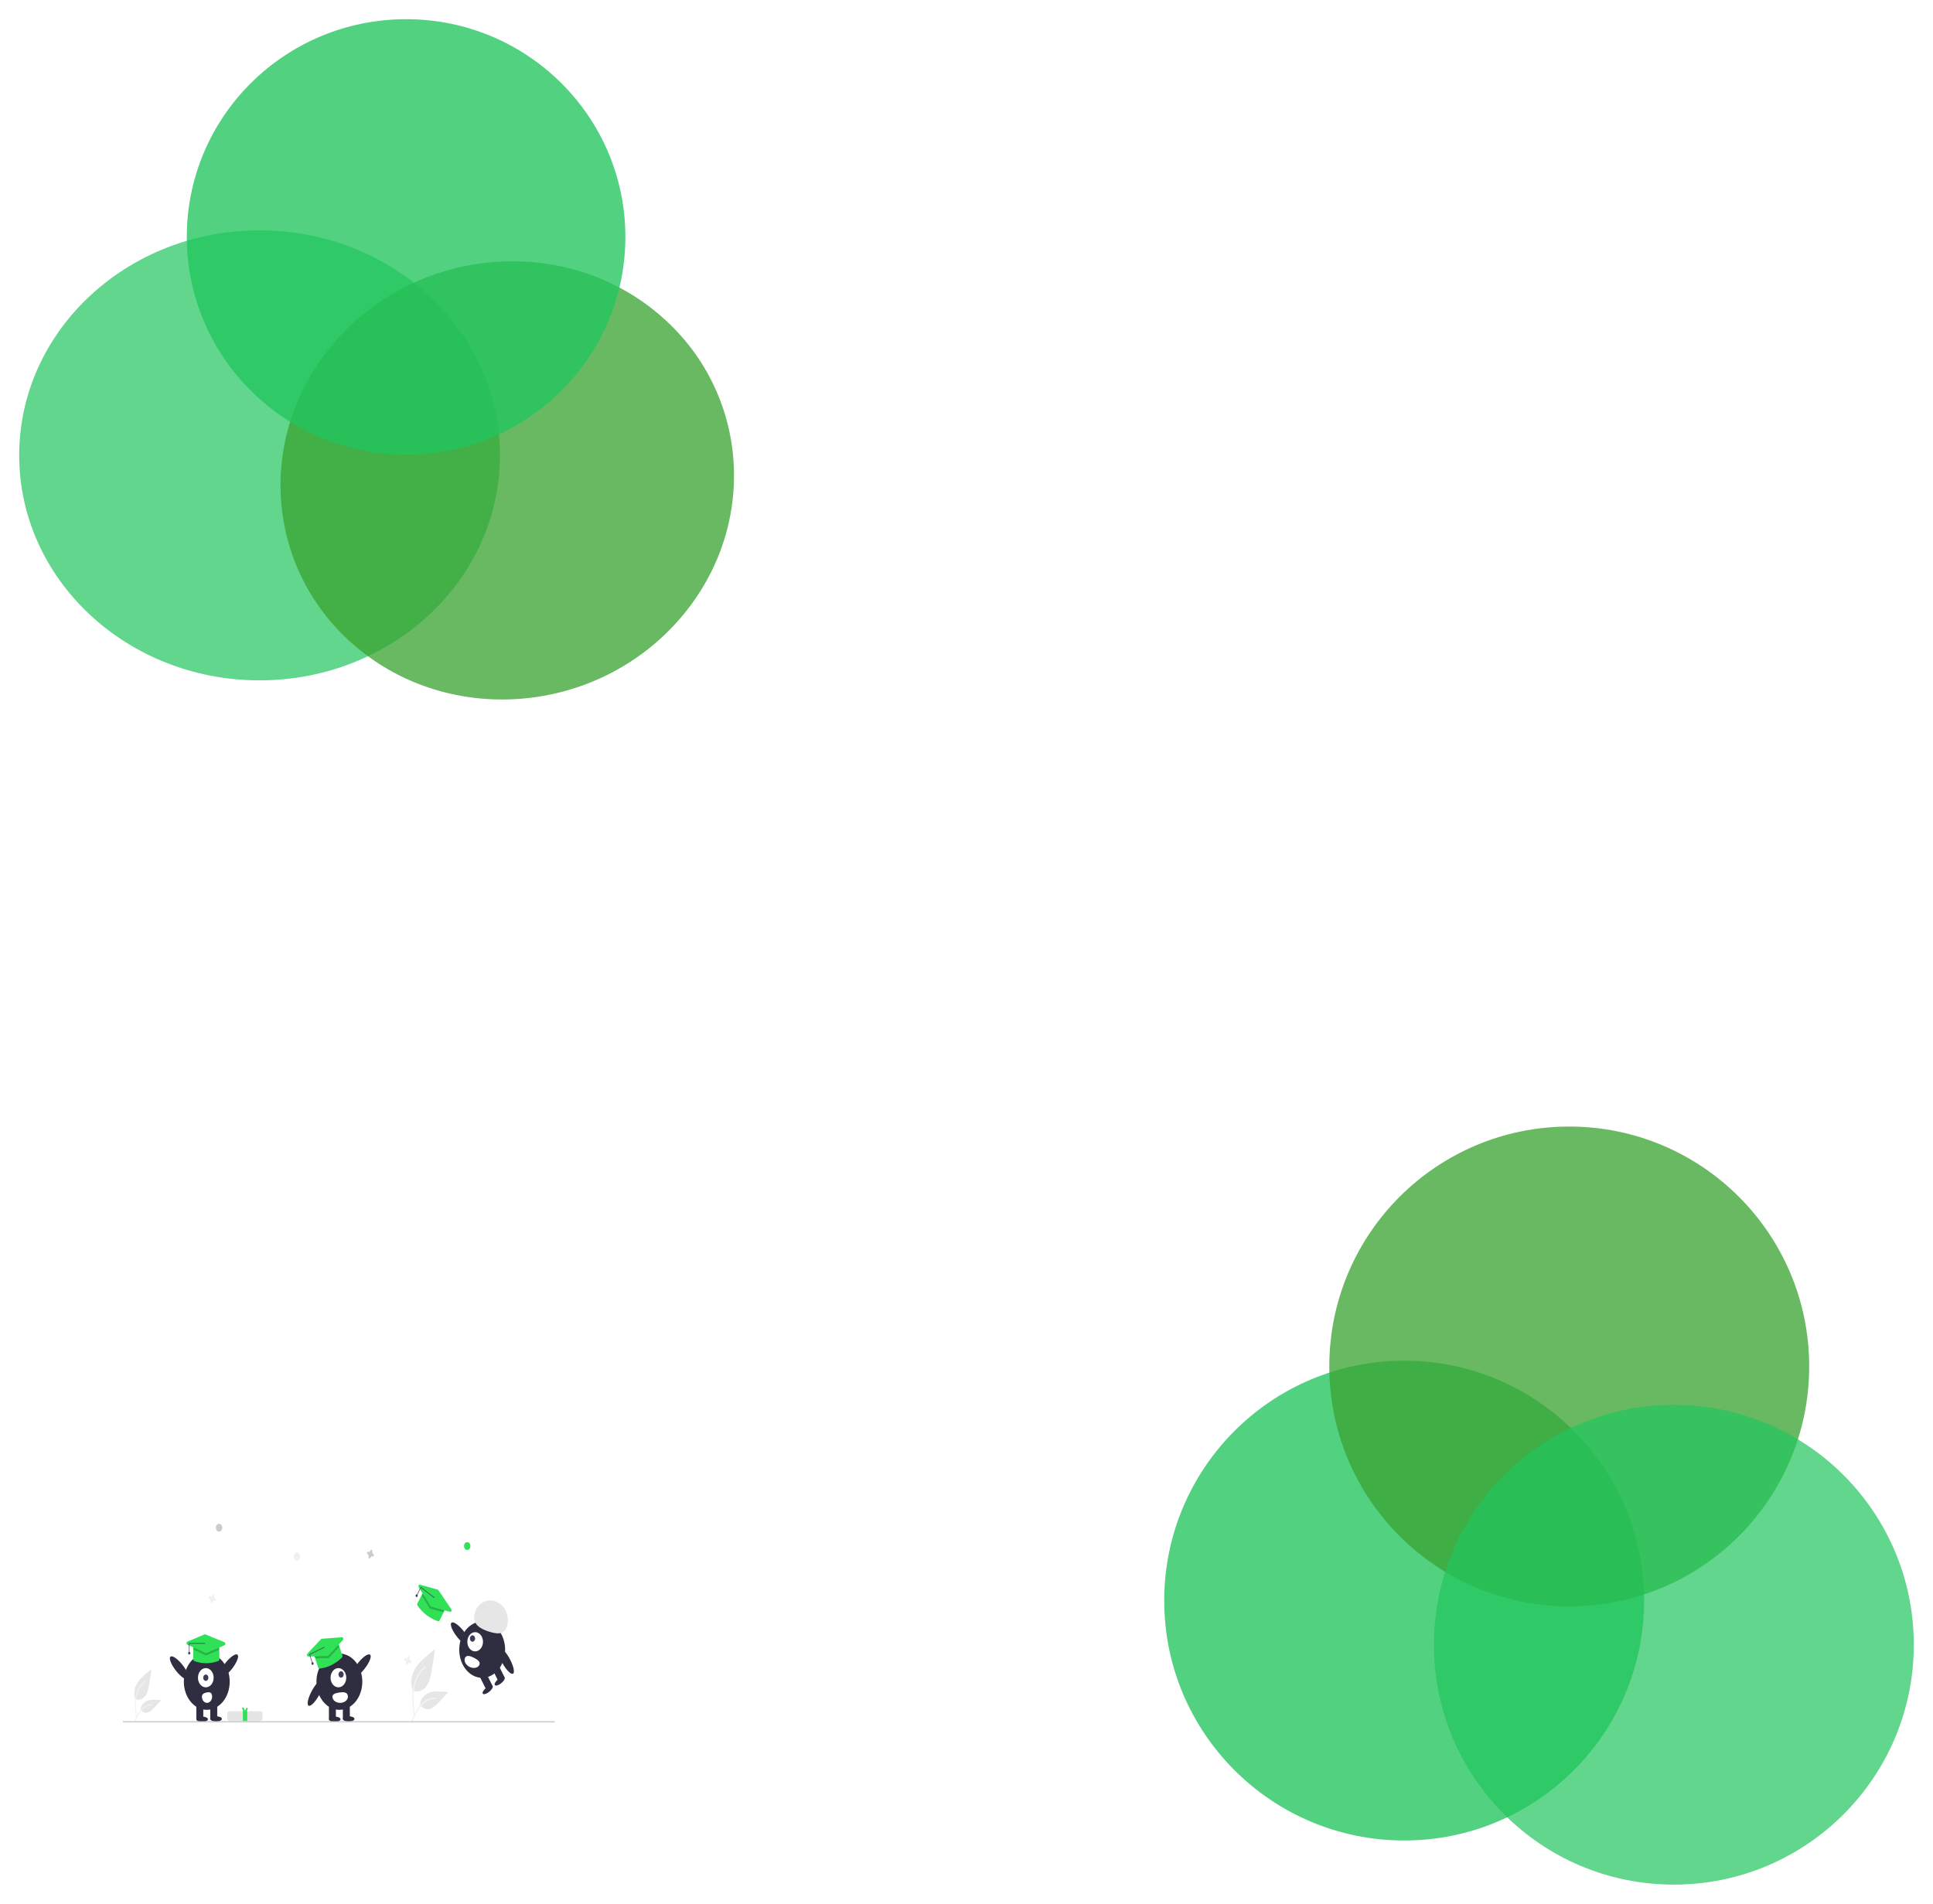 <svg width="2014" height="1984" viewBox="0 0 2014 1984" fill="none" xmlns="http://www.w3.org/2000/svg">
<g clip-path="url(#clip0_122_488)">
<path d="M140.913 1770.72C142.493 1771.4 144.191 1771.57 145.841 1771.22C147.491 1770.86 149.039 1769.99 150.334 1768.68C153.634 1765.28 154.669 1759.69 155.511 1754.5L158.001 1739.16L152.788 1743.57C149.039 1746.74 145.205 1750.01 142.61 1754.6C140.014 1759.18 138.882 1765.45 140.966 1770.41" fill="#E6E6E6"/>
<path d="M141.718 1790.36C141.062 1784.49 140.386 1778.55 140.848 1772.62C141.257 1767.35 142.566 1762.21 145.231 1757.99C146.646 1755.76 148.367 1753.84 150.318 1752.34C150.827 1751.94 151.295 1752.93 150.788 1753.32C147.413 1755.94 144.802 1759.81 143.332 1764.36C141.709 1769.43 141.448 1774.95 141.728 1780.33C141.897 1783.59 142.256 1786.82 142.617 1790.05C142.645 1790.2 142.628 1790.35 142.567 1790.48C142.507 1790.61 142.408 1790.71 142.291 1790.75C142.172 1790.79 142.045 1790.77 141.938 1790.7C141.83 1790.62 141.751 1790.5 141.718 1790.36L141.718 1790.36Z" fill="#F2F2F2"/>
<path d="M146.44 1780.94C147.118 1782.21 148.05 1783.24 149.146 1783.93C150.242 1784.63 151.466 1784.96 152.699 1784.91C155.867 1784.72 158.508 1782.01 160.885 1779.43L167.917 1771.82L163.263 1771.54C159.917 1771.34 156.483 1771.16 153.295 1772.43C150.108 1773.7 147.168 1776.74 146.585 1780.79" fill="#E6E6E6"/>
<path d="M139.863 1793.73C143.022 1786.87 146.686 1779.25 153.233 1776.81C155.053 1776.13 156.962 1775.89 158.856 1776.1C159.453 1776.16 159.304 1777.29 158.708 1777.23C155.533 1776.9 152.364 1777.93 149.734 1780.14C147.262 1782.34 145.166 1785.12 143.566 1788.31C142.544 1790.22 141.63 1792.21 140.715 1794.19C140.422 1794.83 139.567 1794.37 139.863 1793.73Z" fill="#F2F2F2"/>
<path d="M429.865 1761.75C432.041 1762.69 434.379 1762.93 436.651 1762.44C438.924 1761.95 441.055 1760.75 442.839 1758.95C447.383 1754.27 448.808 1746.56 449.967 1739.42L453.396 1718.3L446.217 1724.37C441.055 1728.73 435.776 1733.23 432.201 1739.55C428.627 1745.87 427.068 1754.49 429.939 1761.33" fill="#E6E6E6"/>
<path d="M430.973 1788.79C430.069 1780.72 429.139 1772.53 429.775 1764.37C430.338 1757.12 432.141 1750.04 435.811 1744.23C437.759 1741.15 440.13 1738.51 442.816 1736.44C443.516 1735.9 444.161 1737.26 443.464 1737.8C438.815 1741.4 435.22 1746.73 433.196 1753C430.961 1759.98 430.602 1767.58 430.987 1774.99C431.22 1779.48 431.714 1783.93 432.211 1788.37C432.25 1788.58 432.226 1788.79 432.142 1788.97C432.059 1789.15 431.923 1789.28 431.762 1789.34C431.598 1789.4 431.423 1789.37 431.276 1789.27C431.128 1789.16 431.019 1788.99 430.973 1788.79L430.973 1788.79Z" fill="#F2F2F2"/>
<path d="M437.477 1775.83C438.41 1777.57 439.693 1778.99 441.203 1779.95C442.712 1780.9 444.397 1781.37 446.094 1781.29C450.458 1781.04 454.095 1777.3 457.368 1773.75L467.051 1763.26L460.643 1762.89C456.034 1762.61 451.306 1762.36 446.916 1764.11C442.526 1765.85 438.478 1770.05 437.675 1775.62" fill="#E6E6E6"/>
<path d="M428.419 1793.44C432.769 1783.99 437.814 1773.5 446.83 1770.14C449.337 1769.21 451.965 1768.88 454.573 1769.16C455.396 1769.25 455.19 1770.8 454.37 1770.71C449.997 1770.27 445.633 1771.69 442.012 1774.73C438.527 1777.64 435.814 1781.68 433.518 1785.97C432.111 1788.6 430.851 1791.34 429.592 1794.08C429.189 1794.95 428.012 1794.32 428.419 1793.44Z" fill="#F2F2F2"/>
<path d="M389.094 1619.63C388.635 1619.39 388.266 1618.94 388.056 1618.39C387.847 1617.83 387.812 1617.2 387.958 1616.61C387.981 1616.52 387.996 1616.43 388.002 1616.33C388.016 1616.06 387.958 1615.8 387.838 1615.57C387.718 1615.34 387.542 1615.17 387.336 1615.08C387.129 1614.98 386.904 1614.98 386.694 1615.05C386.483 1615.13 386.298 1615.28 386.165 1615.5C386.12 1615.58 386.082 1615.66 386.052 1615.75C385.852 1616.31 385.491 1616.76 385.037 1617.02C384.582 1617.28 384.067 1617.32 383.588 1617.14C383.515 1617.11 383.439 1617.09 383.362 1617.09C383.143 1617.07 382.925 1617.14 382.741 1617.29C382.557 1617.44 382.417 1617.65 382.341 1617.9C382.264 1618.16 382.257 1618.43 382.319 1618.69C382.381 1618.95 382.509 1619.18 382.684 1619.34C382.746 1619.4 382.814 1619.44 382.885 1619.48C383.344 1619.72 383.713 1620.17 383.922 1620.73C384.132 1621.28 384.167 1621.92 384.021 1622.5C383.997 1622.59 383.983 1622.69 383.977 1622.78C383.963 1623.05 384.021 1623.32 384.141 1623.54C384.261 1623.77 384.437 1623.94 384.643 1624.03C384.85 1624.13 385.075 1624.14 385.285 1624.06C385.496 1623.98 385.681 1623.83 385.814 1623.61C385.859 1623.54 385.897 1623.45 385.927 1623.37C386.127 1622.8 386.488 1622.35 386.942 1622.09C387.397 1621.84 387.912 1621.79 388.391 1621.97C388.464 1622 388.54 1622.02 388.617 1622.03C388.836 1622.04 389.054 1621.97 389.238 1621.82C389.422 1621.68 389.562 1621.46 389.638 1621.21C389.714 1620.96 389.722 1620.68 389.66 1620.42C389.598 1620.16 389.47 1619.93 389.295 1619.77C389.232 1619.72 389.165 1619.67 389.094 1619.63Z" fill="#CBCBCB"/>
<path d="M427.935 1730.62C427.476 1730.38 427.107 1729.93 426.897 1729.38C426.688 1728.82 426.653 1728.19 426.799 1727.6C426.822 1727.51 426.837 1727.42 426.843 1727.32C426.856 1727.05 426.799 1726.79 426.679 1726.56C426.559 1726.33 426.382 1726.16 426.176 1726.07C425.97 1725.98 425.745 1725.97 425.534 1726.04C425.324 1726.12 425.138 1726.27 425.006 1726.49C424.961 1726.57 424.923 1726.65 424.893 1726.74C424.693 1727.3 424.332 1727.75 423.877 1728.01C423.423 1728.27 422.907 1728.31 422.429 1728.13C422.355 1728.1 422.28 1728.08 422.203 1728.08C421.983 1728.06 421.766 1728.13 421.582 1728.28C421.398 1728.43 421.257 1728.64 421.181 1728.89C421.105 1729.15 421.098 1729.42 421.16 1729.68C421.222 1729.94 421.35 1730.17 421.525 1730.33C421.587 1730.39 421.655 1730.43 421.726 1730.47C422.185 1730.71 422.554 1731.16 422.763 1731.72C422.973 1732.27 423.008 1732.91 422.862 1733.49C422.838 1733.58 422.823 1733.68 422.818 1733.77C422.804 1734.04 422.862 1734.31 422.982 1734.53C423.102 1734.76 423.278 1734.93 423.484 1735.02C423.69 1735.12 423.915 1735.13 424.126 1735.05C424.337 1734.97 424.522 1734.82 424.654 1734.6C424.7 1734.53 424.738 1734.44 424.768 1734.36C424.967 1733.79 425.329 1733.34 425.783 1733.08C426.238 1732.83 426.753 1732.78 427.232 1732.96C427.305 1732.99 427.381 1733.01 427.458 1733.02C427.677 1733.03 427.895 1732.96 428.079 1732.81C428.263 1732.67 428.403 1732.45 428.479 1732.2C428.555 1731.95 428.563 1731.67 428.501 1731.41C428.439 1731.15 428.311 1730.92 428.136 1730.76C428.073 1730.71 428.006 1730.66 427.935 1730.62Z" fill="#F1F1F1"/>
<path d="M224.298 1665.94C223.839 1665.69 223.47 1665.25 223.26 1664.69C223.051 1664.13 223.015 1663.5 223.161 1662.91C223.185 1662.82 223.2 1662.73 223.206 1662.63C223.219 1662.37 223.162 1662.1 223.041 1661.87C222.921 1661.65 222.745 1661.47 222.539 1661.38C222.333 1661.29 222.108 1661.28 221.897 1661.35C221.686 1661.43 221.501 1661.59 221.369 1661.8C221.323 1661.88 221.285 1661.96 221.256 1662.05C221.056 1662.61 220.694 1663.07 220.24 1663.32C219.786 1663.58 219.27 1663.62 218.792 1663.44C218.718 1663.41 218.642 1663.4 218.565 1663.39C218.346 1663.37 218.128 1663.44 217.945 1663.59C217.761 1663.74 217.62 1663.95 217.544 1664.21C217.468 1664.46 217.46 1664.74 217.522 1664.99C217.584 1665.25 217.712 1665.48 217.888 1665.64C217.95 1665.7 218.017 1665.75 218.089 1665.78C218.547 1666.03 218.917 1666.47 219.126 1667.03C219.336 1667.59 219.371 1668.22 219.225 1668.81C219.201 1668.9 219.186 1668.99 219.18 1669.08C219.167 1669.35 219.225 1669.62 219.345 1669.85C219.465 1670.07 219.641 1670.24 219.847 1670.34C220.053 1670.43 220.278 1670.44 220.489 1670.36C220.7 1670.29 220.885 1670.13 221.017 1669.91C221.063 1669.84 221.101 1669.76 221.13 1669.67C221.33 1669.11 221.692 1668.65 222.146 1668.4C222.6 1668.14 223.116 1668.1 223.595 1668.27C223.668 1668.3 223.744 1668.32 223.821 1668.33C224.04 1668.35 224.258 1668.27 224.442 1668.13C224.626 1667.98 224.766 1667.76 224.842 1667.51C224.918 1667.26 224.926 1666.98 224.864 1666.72C224.802 1666.46 224.674 1666.24 224.498 1666.07C224.436 1666.02 224.369 1665.97 224.298 1665.94Z" fill="#F1F1F1"/>
<path d="M309.251 1626.13C311.089 1626.13 312.58 1624.3 312.58 1622.05C312.58 1619.79 311.089 1617.96 309.251 1617.96C307.412 1617.96 305.921 1619.79 305.921 1622.05C305.921 1624.3 307.412 1626.13 309.251 1626.13Z" fill="#F1F1F1"/>
<path d="M486.809 1615.24C488.648 1615.24 490.138 1613.41 490.138 1611.15C490.138 1608.89 488.648 1607.07 486.809 1607.07C484.971 1607.07 483.48 1608.89 483.48 1611.15C483.48 1613.41 484.971 1615.24 486.809 1615.24Z" fill="#30E057"/>
<path d="M228.239 1596.17C230.078 1596.17 231.569 1594.34 231.569 1592.09C231.569 1589.83 230.078 1588 228.239 1588C226.401 1588 224.91 1589.83 224.91 1592.09C224.91 1594.34 226.401 1596.17 228.239 1596.17Z" fill="#CBCBCB"/>
<path d="M215.436 1781.85C228.634 1781.85 239.333 1768.72 239.333 1752.53C239.333 1736.33 228.634 1723.2 215.436 1723.2C202.239 1723.2 191.54 1736.33 191.54 1752.53C191.54 1768.72 202.239 1781.85 215.436 1781.85Z" fill="#2F2E41"/>
<path d="M211.807 1775.54H204.547V1791.5H211.807V1775.54Z" fill="#2F2E41"/>
<path d="M226.326 1775.54H219.066V1791.5H226.326V1775.54Z" fill="#2F2E41"/>
<path d="M210.597 1794.47C213.938 1794.47 216.647 1793.23 216.647 1791.69C216.647 1790.15 213.938 1788.9 210.597 1788.9C207.255 1788.9 204.547 1790.15 204.547 1791.69C204.547 1793.23 207.255 1794.47 210.597 1794.47Z" fill="#2F2E41"/>
<path d="M225.116 1794.1C228.457 1794.1 231.166 1792.86 231.166 1791.32C231.166 1789.78 228.457 1788.53 225.116 1788.53C221.775 1788.53 219.066 1789.78 219.066 1791.32C219.066 1792.86 221.775 1794.1 225.116 1794.1Z" fill="#2F2E41"/>
<path d="M241.188 1739.71C246.363 1733.36 249.24 1726.59 247.614 1724.59C245.989 1722.6 240.475 1726.14 235.3 1732.49C230.125 1738.85 227.247 1745.62 228.873 1747.61C230.499 1749.6 236.013 1746.07 241.188 1739.71Z" fill="#2F2E41"/>
<path d="M196.175 1749.65C197.801 1747.66 194.924 1740.89 189.748 1734.53C184.573 1728.18 179.06 1724.64 177.434 1726.64C175.808 1728.63 178.685 1735.4 183.86 1741.75C189.036 1748.11 194.549 1751.65 196.175 1749.65Z" fill="#2F2E41"/>
<path d="M214.431 1758.39C218.942 1758.39 222.598 1753.91 222.598 1748.37C222.598 1742.84 218.942 1738.35 214.431 1738.35C209.92 1738.35 206.264 1742.84 206.264 1748.37C206.264 1753.91 209.92 1758.39 214.431 1758.39Z" fill="white"/>
<path d="M214.431 1751.71C215.934 1751.71 217.153 1750.22 217.153 1748.37C217.153 1746.53 215.934 1745.03 214.431 1745.03C212.927 1745.03 211.708 1746.53 211.708 1748.37C211.708 1750.22 212.927 1751.71 214.431 1751.71Z" fill="#3F3D56"/>
<path d="M220.915 1766.91C221.167 1768.61 220.858 1770.36 220.057 1771.78C219.255 1773.2 218.026 1774.18 216.64 1774.49C215.254 1774.8 213.825 1774.42 212.667 1773.43C211.508 1772.45 210.716 1770.94 210.463 1769.24L210.462 1769.23C209.939 1765.69 212.171 1764.43 215.057 1763.79C217.944 1763.15 220.392 1763.36 220.915 1766.91Z" fill="white"/>
<path d="M238.869 1783.3C238.331 1783.3 237.815 1783.57 237.435 1784.03C237.054 1784.5 236.84 1785.13 236.84 1785.79V1790.99C236.84 1791.65 237.054 1792.29 237.435 1792.75C237.815 1793.22 238.331 1793.48 238.869 1793.48H271.512C272.049 1793.48 272.565 1793.22 272.945 1792.75C273.326 1792.29 273.54 1791.65 273.54 1790.99V1785.79C273.54 1785.13 273.326 1784.5 272.945 1784.03C272.565 1783.57 272.049 1783.3 271.512 1783.3H238.869Z" fill="#E5E5E5"/>
<path d="M257.641 1779.84C257.439 1779.7 257.199 1779.66 256.973 1779.73C256.748 1779.81 256.556 1779.99 256.439 1780.24L255.226 1782.81L254.037 1779.93C253.932 1779.68 253.748 1779.48 253.527 1779.39C253.305 1779.3 253.063 1779.33 252.855 1779.46C252.647 1779.58 252.489 1779.81 252.416 1780.08C252.344 1780.35 252.362 1780.65 252.467 1780.91L253.392 1783.15H253.053V1793.64H257.578V1783.15H257.1L257.963 1781.32C258.08 1781.07 258.111 1780.77 258.051 1780.5C257.99 1780.22 257.843 1779.98 257.641 1779.84Z" fill="#30E057"/>
<path d="M214.821 1733.29C210.575 1733.29 206.354 1732.49 202.3 1730.94C202.019 1730.83 201.773 1730.61 201.598 1730.32C201.424 1730.03 201.329 1729.67 201.328 1729.31V1717.37C201.329 1716.92 201.475 1716.49 201.735 1716.17C201.995 1715.85 202.348 1715.67 202.715 1715.67H227.13C227.497 1715.67 227.85 1715.85 228.11 1716.17C228.37 1716.49 228.516 1716.92 228.517 1717.37V1729.3C228.517 1729.67 228.421 1730.03 228.243 1730.32C228.066 1730.62 227.815 1730.83 227.53 1730.94C223.41 1732.48 219.128 1733.28 214.821 1733.29Z" fill="#30E057"/>
<path opacity="0.2" d="M228.239 1717.38V1719.37L215.028 1725.06C214.781 1725.16 214.512 1725.16 214.268 1725.04L201.605 1719.21V1717.38C201.606 1717.01 201.724 1716.67 201.931 1716.41C202.139 1716.16 202.421 1716.01 202.715 1716.01H227.13C227.424 1716.01 227.705 1716.16 227.913 1716.41C228.121 1716.67 228.238 1717.01 228.239 1717.38Z" fill="black"/>
<path d="M214.658 1722.75C214.492 1722.75 214.327 1722.71 214.171 1722.64L195.249 1713.92C194.982 1713.8 194.752 1713.58 194.591 1713.29C194.43 1713 194.346 1712.65 194.35 1712.3C194.354 1711.95 194.446 1711.61 194.614 1711.33C194.782 1711.04 195.017 1710.83 195.288 1710.72L213.091 1703.24C213.379 1703.12 213.69 1703.12 213.979 1703.24L233.849 1711.37C234.123 1711.48 234.362 1711.69 234.532 1711.98C234.702 1712.27 234.795 1712.61 234.797 1712.97C234.799 1713.32 234.711 1713.67 234.544 1713.96C234.378 1714.25 234.142 1714.47 233.869 1714.59L215.117 1722.65C214.97 1722.72 214.815 1722.75 214.658 1722.75Z" fill="#30E057"/>
<path d="M197.444 1722.14H196.889V1712.27H213.813V1712.95H197.444V1722.14Z" fill="#3F3D56"/>
<path d="M197.167 1724.18C197.78 1724.18 198.277 1723.57 198.277 1722.82C198.277 1722.07 197.78 1721.46 197.167 1721.46C196.554 1721.46 196.057 1722.07 196.057 1722.82C196.057 1723.57 196.554 1724.18 197.167 1724.18Z" fill="#3F3D56"/>
<path d="M353.599 1781.85C366.797 1781.85 377.496 1768.72 377.496 1752.53C377.496 1736.33 366.797 1723.2 353.599 1723.2C340.402 1723.2 329.703 1736.33 329.703 1752.53C329.703 1768.72 340.402 1781.85 353.599 1781.85Z" fill="#2F2E41"/>
<path d="M349.969 1775.54H342.709V1791.5H349.969V1775.54Z" fill="#2F2E41"/>
<path d="M364.489 1775.54H357.229V1791.5H364.489V1775.54Z" fill="#2F2E41"/>
<path d="M348.759 1794.47C352.101 1794.47 354.809 1793.23 354.809 1791.69C354.809 1790.15 352.101 1788.9 348.759 1788.9C345.418 1788.9 342.709 1790.15 342.709 1791.69C342.709 1793.23 345.418 1794.47 348.759 1794.47Z" fill="#2F2E41"/>
<path d="M363.279 1794.1C366.62 1794.1 369.329 1792.86 369.329 1791.32C369.329 1789.78 366.62 1788.53 363.279 1788.53C359.938 1788.53 357.229 1789.78 357.229 1791.32C357.229 1792.86 359.938 1794.1 363.279 1794.1Z" fill="#2F2E41"/>
<path d="M379.35 1739.71C384.526 1733.36 387.403 1726.59 385.777 1724.59C384.151 1722.6 378.638 1726.14 373.462 1732.49C368.287 1738.85 365.41 1745.62 367.036 1747.61C368.662 1749.6 374.175 1746.07 379.35 1739.71Z" fill="#2F2E41"/>
<path d="M332.269 1766.93C336.445 1759.55 338.3 1752.27 336.412 1750.66C334.524 1749.05 329.608 1753.73 325.432 1761.11C321.256 1768.49 319.402 1775.77 321.29 1777.38C323.178 1778.99 328.093 1774.31 332.269 1766.93Z" fill="#2F2E41"/>
<path d="M352.594 1758.39C357.105 1758.39 360.761 1753.91 360.761 1748.37C360.761 1742.84 357.105 1738.35 352.594 1738.35C348.083 1738.35 344.427 1742.84 344.427 1748.37C344.427 1753.91 348.083 1758.39 352.594 1758.39Z" fill="white"/>
<path d="M355.368 1748.31C356.872 1748.31 358.09 1746.81 358.09 1744.97C358.09 1743.12 356.872 1741.63 355.368 1741.63C353.864 1741.63 352.646 1743.12 352.646 1744.97C352.646 1746.81 353.864 1748.31 355.368 1748.31Z" fill="#3F3D56"/>
<path d="M362.386 1766.91C363.187 1770.45 360.269 1773.84 355.868 1774.49C351.466 1775.13 347.249 1772.78 346.448 1769.24L346.445 1769.23C345.648 1765.69 349.051 1764.43 353.453 1763.79C357.855 1763.15 361.589 1763.36 362.386 1766.91Z" fill="white"/>
<path d="M345.238 1735.27C341.297 1737.21 337.14 1738.4 332.908 1738.82C332.612 1738.85 332.318 1738.76 332.067 1738.57C331.816 1738.37 331.621 1738.09 331.509 1737.75L327.88 1726.68C327.744 1726.26 327.748 1725.79 327.892 1725.37C328.036 1724.96 328.309 1724.63 328.65 1724.46L351.302 1713.29C351.643 1713.12 352.025 1713.12 352.363 1713.3C352.701 1713.48 352.969 1713.81 353.106 1714.23L356.733 1725.3C356.844 1725.64 356.864 1726.01 356.788 1726.37C356.713 1726.72 356.546 1727.04 356.314 1727.27C352.961 1730.58 349.229 1733.28 345.238 1735.27Z" fill="#30E057"/>
<path opacity="0.2" d="M352.849 1714.36L353.455 1716.21L342.926 1727.53C342.729 1727.74 342.478 1727.86 342.217 1727.87L328.695 1728.25L328.138 1726.55C328.029 1726.21 328.032 1725.84 328.148 1725.51C328.263 1725.18 328.481 1724.91 328.753 1724.78L351.405 1713.6C351.678 1713.47 351.983 1713.47 352.254 1713.61C352.524 1713.76 352.738 1714.02 352.849 1714.36Z" fill="black"/>
<path d="M341.882 1725.56C341.727 1725.64 341.563 1725.68 341.396 1725.68L321.19 1726.26C320.905 1726.26 320.624 1726.16 320.386 1725.97C320.149 1725.77 319.966 1725.49 319.864 1725.17C319.761 1724.84 319.743 1724.48 319.813 1724.14C319.882 1723.8 320.036 1723.49 320.252 1723.27L334.498 1708.18C334.728 1707.94 335.017 1707.79 335.32 1707.77L356.226 1706.21C356.515 1706.19 356.802 1706.28 357.047 1706.47C357.292 1706.66 357.483 1706.94 357.593 1707.27C357.703 1707.59 357.727 1707.96 357.661 1708.3C357.594 1708.65 357.442 1708.96 357.224 1709.19L342.278 1725.26C342.161 1725.39 342.027 1725.49 341.882 1725.56Z" fill="#30E057"/>
<path d="M325.726 1732.88L325.211 1733.13L322.209 1723.97L337.911 1716.22L338.118 1716.85L322.931 1724.35L325.726 1732.88Z" fill="#3F3D56"/>
<path d="M325.675 1735C326.288 1735 326.785 1734.39 326.785 1733.64C326.785 1732.88 326.288 1732.27 325.675 1732.27C325.062 1732.27 324.565 1732.88 324.565 1733.64C324.565 1734.39 325.062 1735 325.675 1735Z" fill="#3F3D56"/>
<path d="M444.574 1683.24C440.972 1680.48 437.73 1677.07 434.957 1673.13C434.766 1672.85 434.651 1672.5 434.629 1672.14C434.607 1671.78 434.679 1671.42 434.834 1671.11L439.975 1660.98C440.17 1660.59 440.481 1660.32 440.839 1660.22C441.197 1660.12 441.574 1660.19 441.886 1660.43L462.612 1676.27C462.924 1676.51 463.146 1676.89 463.229 1677.33C463.312 1677.77 463.25 1678.23 463.056 1678.61L457.918 1688.74C457.76 1689.05 457.525 1689.29 457.248 1689.42C456.97 1689.56 456.665 1689.58 456.376 1689.49C452.214 1688.12 448.238 1686.02 444.574 1683.24Z" fill="#30E057"/>
<path opacity="0.2" d="M462.82 1678.43L461.961 1680.13L448.297 1676.38C448.042 1676.31 447.816 1676.13 447.657 1675.88L439.422 1662.71L440.211 1661.16C440.367 1660.85 440.615 1660.63 440.902 1660.55C441.188 1660.47 441.489 1660.53 441.739 1660.72L462.465 1676.56C462.714 1676.75 462.891 1677.05 462.958 1677.4C463.025 1677.75 462.975 1678.12 462.82 1678.43Z" fill="black"/>
<path d="M448.977 1674.18C448.836 1674.08 448.711 1673.94 448.61 1673.78L436.302 1654.1C436.128 1653.82 436.029 1653.49 436.017 1653.14C436.005 1652.79 436.082 1652.44 436.236 1652.14C436.391 1651.85 436.616 1651.62 436.881 1651.49C437.145 1651.36 437.437 1651.33 437.715 1651.41L456.048 1656.61C456.343 1656.69 456.609 1656.89 456.803 1657.18L470.17 1676.97C470.355 1677.24 470.465 1677.58 470.486 1677.93C470.506 1678.29 470.436 1678.64 470.285 1678.94C470.134 1679.25 469.91 1679.48 469.644 1679.62C469.377 1679.76 469.082 1679.79 468.8 1679.72L449.408 1674.4C449.255 1674.36 449.11 1674.29 448.977 1674.18Z" fill="#30E057"/>
<path d="M434.625 1662.5L434.154 1662.14L438.407 1653.76L452.774 1664.74L452.48 1665.32L438.584 1654.7L434.625 1662.5Z" fill="#3F3D56"/>
<path d="M434.097 1664.26C434.709 1664.26 435.206 1663.65 435.206 1662.9C435.206 1662.15 434.709 1661.54 434.097 1661.54C433.484 1661.54 432.987 1662.15 432.987 1662.9C432.987 1663.65 433.484 1664.26 434.097 1664.26Z" fill="#3F3D56"/>
<path d="M502.387 1748.49C515.584 1748.49 526.283 1735.36 526.283 1719.16C526.283 1702.97 515.584 1689.84 502.387 1689.84C489.189 1689.84 478.49 1702.97 478.49 1719.16C478.49 1735.36 489.189 1748.49 502.387 1748.49Z" fill="#2F2E41"/>
<path d="M518.953 1734.37L512.758 1739.01L519.541 1752.63L525.736 1747.99L518.953 1734.37Z" fill="#2F2E41"/>
<path d="M506.564 1743.66L500.37 1748.3L507.152 1761.92L513.347 1757.28L506.564 1743.66Z" fill="#2F2E41"/>
<path d="M521.836 1754.39C524.687 1752.25 526.468 1749.46 525.815 1748.15C525.162 1746.83 522.321 1747.5 519.47 1749.64C516.619 1751.78 514.837 1754.58 515.491 1755.89C516.144 1757.2 518.985 1756.53 521.836 1754.39Z" fill="#2F2E41"/>
<path d="M509.289 1763.37C512.14 1761.23 513.921 1758.43 513.268 1757.12C512.615 1755.81 509.774 1756.48 506.923 1758.62C504.072 1760.75 502.29 1763.55 502.944 1764.86C503.597 1766.17 506.438 1765.51 509.289 1763.37Z" fill="#2F2E41"/>
<path d="M488.95 1714.25C490.576 1712.25 487.699 1705.48 482.523 1699.13C477.348 1692.77 471.835 1689.23 470.209 1691.23C468.583 1693.22 471.46 1699.99 476.635 1706.35C481.811 1712.7 487.324 1716.24 488.95 1714.25Z" fill="#2F2E41"/>
<path d="M534.696 1744.02C536.584 1742.41 534.729 1735.12 530.553 1727.74C526.377 1720.36 521.461 1715.68 519.573 1717.29C517.685 1718.9 519.54 1726.19 523.716 1733.57C527.892 1740.95 532.808 1745.63 534.696 1744.02Z" fill="#2F2E41"/>
<path d="M495.069 1720.94C499.579 1720.94 503.236 1716.46 503.236 1710.92C503.236 1705.38 499.579 1700.9 495.069 1700.9C490.558 1700.9 486.901 1705.38 486.901 1710.92C486.901 1716.46 490.558 1720.94 495.069 1720.94Z" fill="white"/>
<path d="M492.295 1710.86C493.798 1710.86 495.017 1709.36 495.017 1707.52C495.017 1705.67 493.798 1704.17 492.295 1704.17C490.791 1704.17 489.572 1705.67 489.572 1707.52C489.572 1709.36 490.791 1710.86 492.295 1710.86Z" fill="#3F3D56"/>
<path d="M484.551 1727.64C483.003 1730.75 485.066 1734.97 489.16 1737.05C493.254 1739.13 497.829 1738.29 499.378 1735.18L499.383 1735.17C500.928 1732.05 497.928 1729.72 493.832 1727.64C489.736 1725.56 486.096 1724.52 484.551 1727.64Z" fill="white"/>
<path d="M494.368 1682.34C496.502 1671.79 505.921 1665.59 515.406 1668.48C524.891 1671.37 530.85 1682.26 528.717 1692.81C526.583 1703.35 519.504 1703.39 510.019 1700.5C500.533 1697.61 492.234 1692.89 494.368 1682.34Z" fill="#E6E6E6"/>
<path d="M577.445 1795H128.555C128.408 1795 128.267 1794.93 128.163 1794.8C128.058 1794.67 128 1794.5 128 1794.32C128 1794.14 128.058 1793.97 128.163 1793.84C128.267 1793.71 128.408 1793.64 128.555 1793.64H577.445C577.592 1793.64 577.733 1793.71 577.837 1793.84C577.942 1793.97 578 1794.14 578 1794.32C578 1794.5 577.942 1794.67 577.837 1794.8C577.733 1794.93 577.592 1795 577.445 1795Z" fill="#CBCBCB"/>
</g>
<g filter="url(#filter0_f_122_488)">
<path d="M520.895 474.5C520.895 344.989 408.766 240 270.448 240C132.129 240 20 344.989 20 474.5C20 604.011 132.129 709 270.448 709C408.766 709 520.895 604.011 520.895 474.5Z" fill="#22C55E" fill-opacity="0.71"/>
</g>
<g filter="url(#filter1_f_122_488)">
<ellipse cx="230.264" cy="234.2" rx="230.264" ry="234.2" transform="matrix(0.767 0.642 0.67 -0.743 195 526.809)" fill="#39A331" fill-opacity="0.76"/>
</g>
<g filter="url(#filter2_f_122_488)">
<ellipse cx="228.47" cy="226.891" rx="228.47" ry="226.891" transform="matrix(1 0 0 -1 194.642 473.781)" fill="#22C55E" fill-opacity="0.78"/>
</g>
<g filter="url(#filter3_f_122_488)">
<circle cx="1463" cy="1668" r="250" fill="#22C55E" fill-opacity="0.78"/>
</g>
<g filter="url(#filter4_f_122_488)">
<circle cx="1635" cy="1424" r="250" fill="#39A331" fill-opacity="0.76"/>
</g>
<g filter="url(#filter5_f_122_488)">
<circle cx="1744" cy="1714" r="250" fill="#22C55E" fill-opacity="0.71"/>
</g>
<defs>
<filter id="filter0_f_122_488" x="0" y="220" width="540.895" height="509" filterUnits="userSpaceOnUse" color-interpolation-filters="sRGB">
<feFlood flood-opacity="0" result="BackgroundImageFix"/>
<feBlend mode="normal" in="SourceGraphic" in2="BackgroundImageFix" result="shape"/>
<feGaussianBlur stdDeviation="10" result="effect1_foregroundBlur_122_488"/>
</filter>
<filter id="filter1_f_122_488" x="272.262" y="252.449" width="512.462" height="496.374" filterUnits="userSpaceOnUse" color-interpolation-filters="sRGB">
<feFlood flood-opacity="0" result="BackgroundImageFix"/>
<feBlend mode="normal" in="SourceGraphic" in2="BackgroundImageFix" result="shape"/>
<feGaussianBlur stdDeviation="10" result="effect1_foregroundBlur_122_488"/>
</filter>
<filter id="filter2_f_122_488" x="174.642" y="0" width="496.94" height="493.781" filterUnits="userSpaceOnUse" color-interpolation-filters="sRGB">
<feFlood flood-opacity="0" result="BackgroundImageFix"/>
<feBlend mode="normal" in="SourceGraphic" in2="BackgroundImageFix" result="shape"/>
<feGaussianBlur stdDeviation="10" result="effect1_foregroundBlur_122_488"/>
</filter>
<filter id="filter3_f_122_488" x="1193" y="1398" width="540" height="540" filterUnits="userSpaceOnUse" color-interpolation-filters="sRGB">
<feFlood flood-opacity="0" result="BackgroundImageFix"/>
<feBlend mode="normal" in="SourceGraphic" in2="BackgroundImageFix" result="shape"/>
<feGaussianBlur stdDeviation="10" result="effect1_foregroundBlur_122_488"/>
</filter>
<filter id="filter4_f_122_488" x="1365" y="1154" width="540" height="540" filterUnits="userSpaceOnUse" color-interpolation-filters="sRGB">
<feFlood flood-opacity="0" result="BackgroundImageFix"/>
<feBlend mode="normal" in="SourceGraphic" in2="BackgroundImageFix" result="shape"/>
<feGaussianBlur stdDeviation="10" result="effect1_foregroundBlur_122_488"/>
</filter>
<filter id="filter5_f_122_488" x="1474" y="1444" width="540" height="540" filterUnits="userSpaceOnUse" color-interpolation-filters="sRGB">
<feFlood flood-opacity="0" result="BackgroundImageFix"/>
<feBlend mode="normal" in="SourceGraphic" in2="BackgroundImageFix" result="shape"/>
<feGaussianBlur stdDeviation="10" result="effect1_foregroundBlur_122_488"/>
</filter>
<clipPath id="clip0_122_488">
<rect width="450" height="207" fill="white" transform="translate(128 1588)"/>
</clipPath>
</defs>
</svg>

